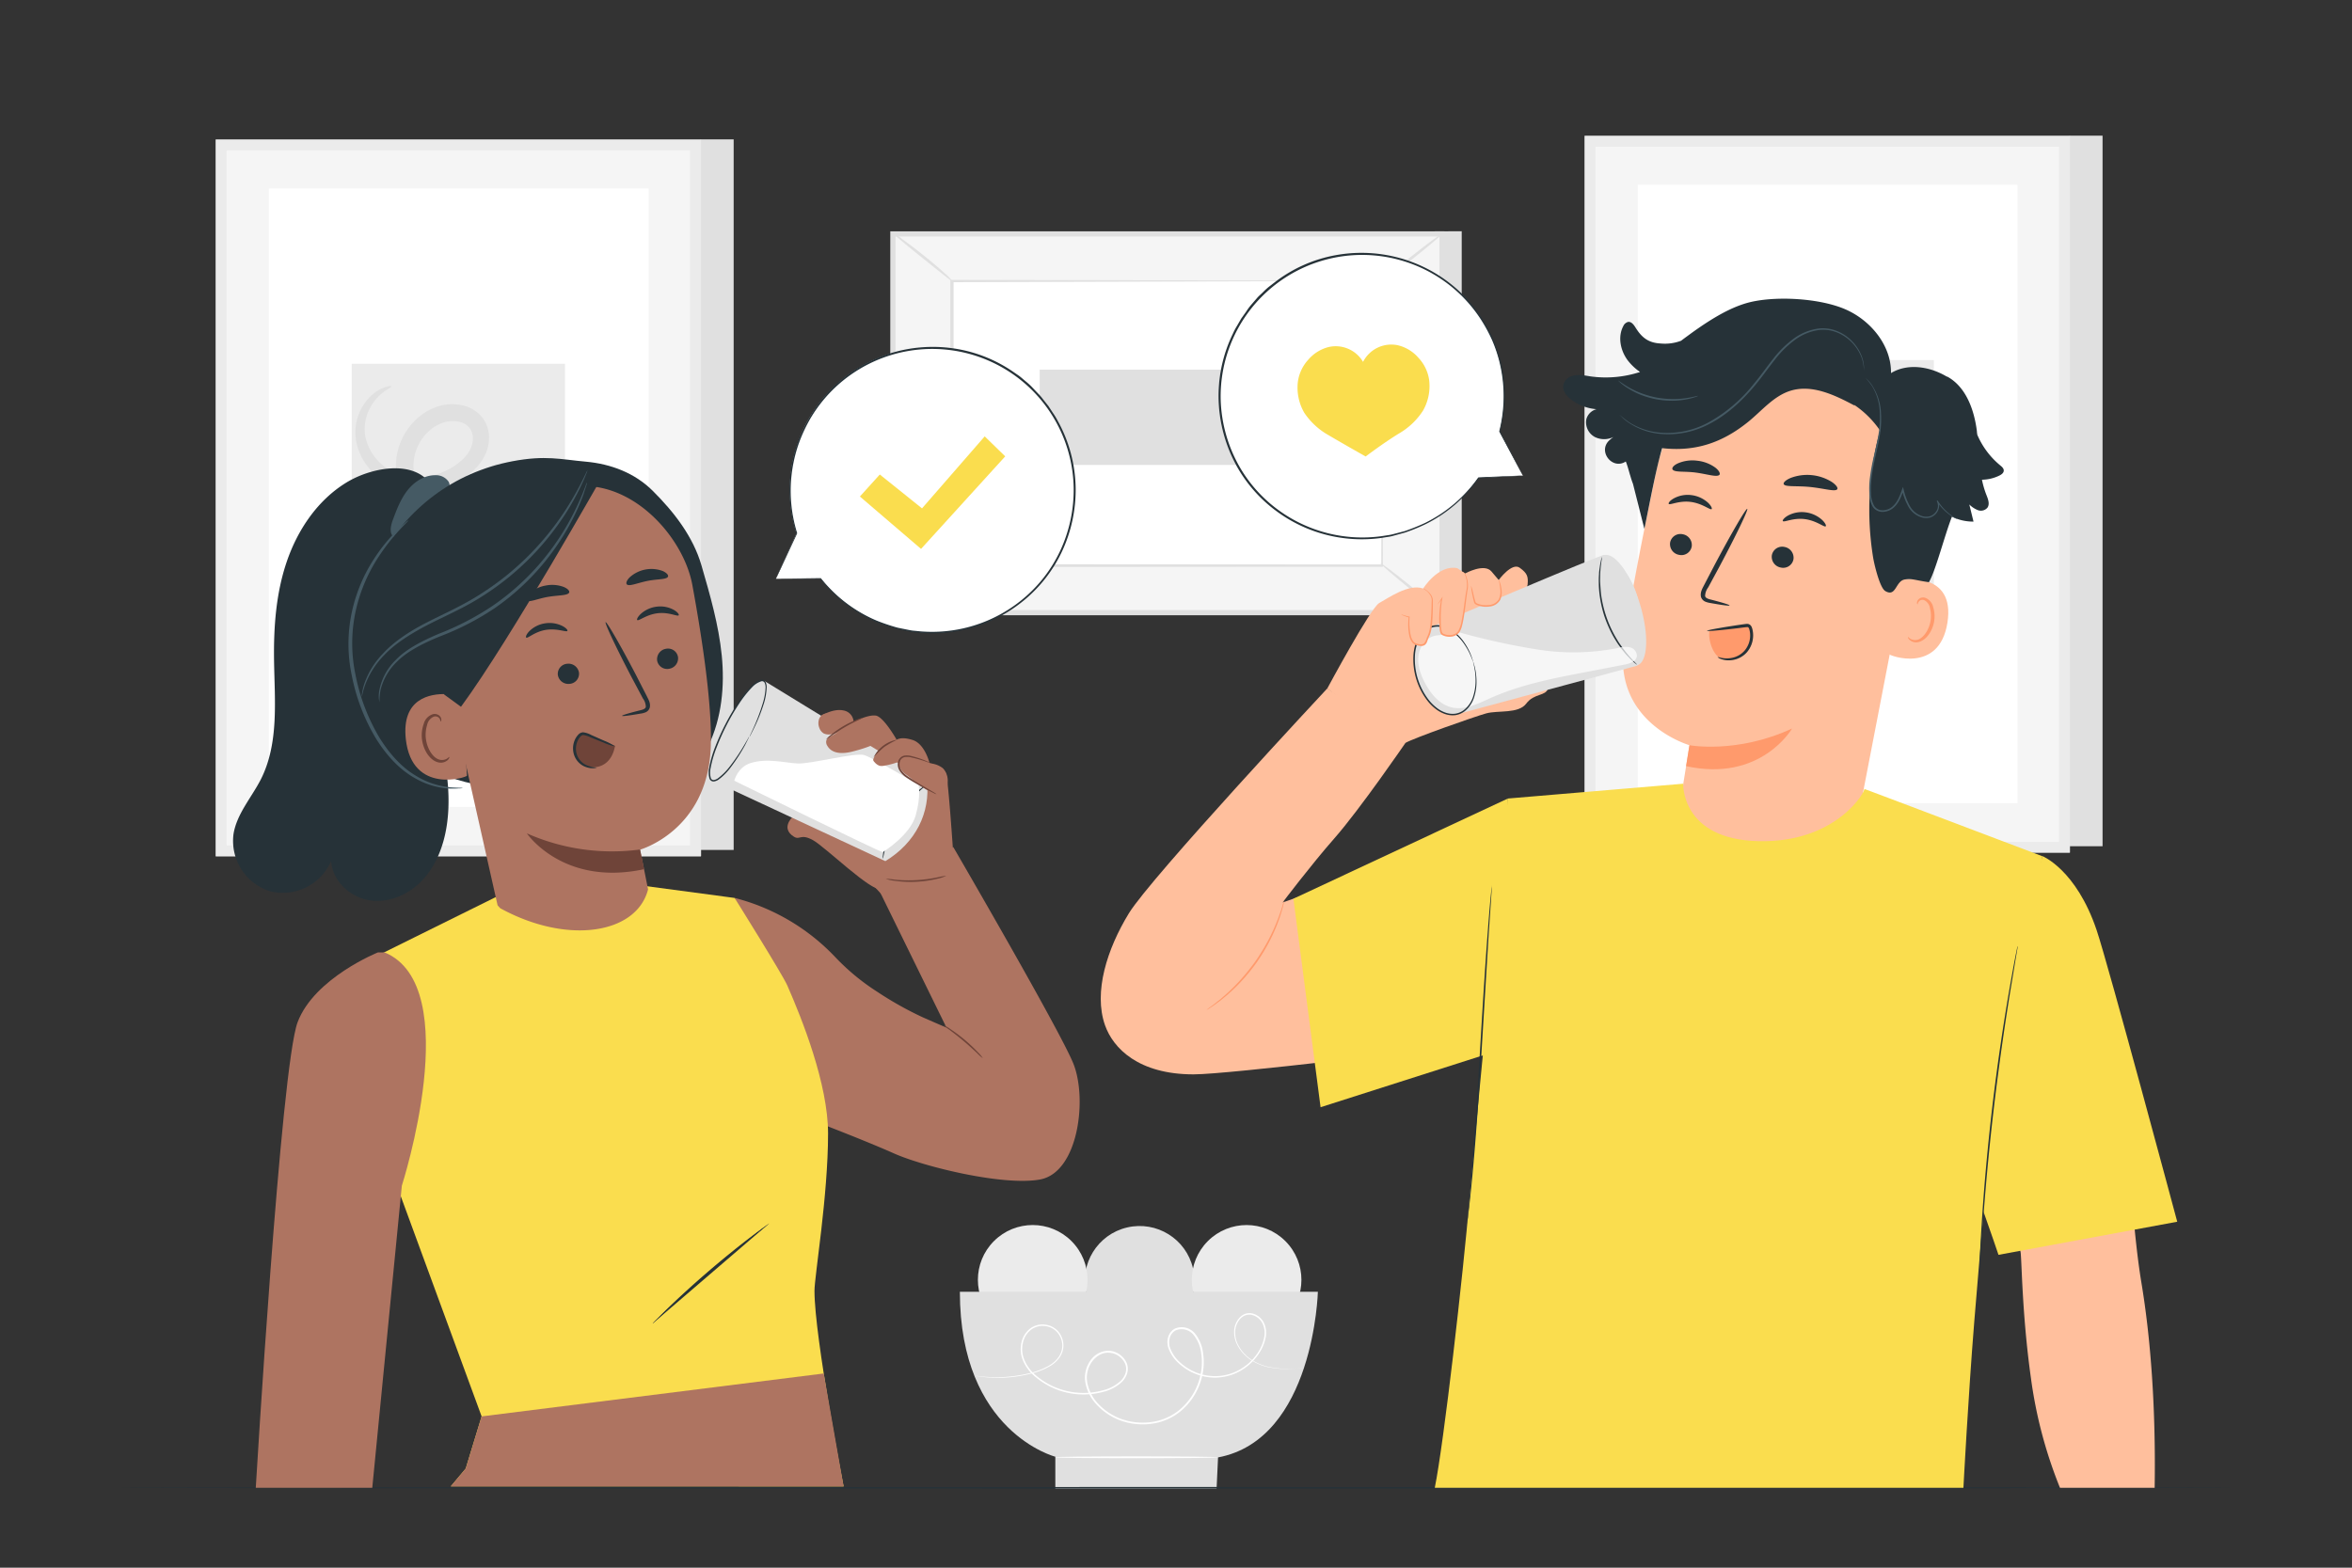 <svg xmlns="http://www.w3.org/2000/svg" viewBox="0 0 750 500"><rect x="0" y="0" width="750" height="500" fill="#333333" stroke="none"/><g id="freepik--background-complete--inject-24"><circle cx="363.41" cy="408.49" r="17.48" transform="translate(-83.58 93.64) rotate(-13.18)" style="fill:#e0e0e0"></circle><circle cx="397.51" cy="408.2" r="17.48" transform="translate(-172.21 400.64) rotate(-45)" style="fill:#ebebeb"></circle><circle cx="329.31" cy="408.2" r="17.48" transform="translate(-192.19 352.41) rotate(-45)" style="fill:#ebebeb"></circle><path d="M306.08,412H420.24s-1.18,47.08-31.83,52.83l-.47,10H336.52V464.61S306.08,456.82,306.08,412Z" style="fill:#e0e0e0"></path><path d="M388.41,464.79c0,.17-11.65.3-26,.3s-26-.13-26-.3,11.65-.29,26-.29S388.41,464.63,388.41,464.79Z" style="fill:#fff"></path><path d="M415.82,436.22l-.73.09-2.16.18a28.88,28.88,0,0,1-8.28-.4,16.76,16.76,0,0,1-5.59-2.23,12.76,12.76,0,0,1-4.73-5.33,9.38,9.38,0,0,1-.8-3.94,6.91,6.91,0,0,1,1.45-4,4.7,4.7,0,0,1,1.78-1.42,4.19,4.19,0,0,1,2.33-.31,5.56,5.56,0,0,1,3.82,2.81,7.45,7.45,0,0,1,.66,5,14.29,14.29,0,0,1-2,4.84,17.19,17.19,0,0,1-8.5,6.86,16.47,16.47,0,0,1-11.67-.12,17.4,17.4,0,0,1-5.3-3.23,11.87,11.87,0,0,1-3.59-5.27,5.86,5.86,0,0,1,0-3.32,4.45,4.45,0,0,1,2.1-2.66,5.46,5.46,0,0,1,6.35,1.44,12,12,0,0,1,2.66,6.29,19.19,19.19,0,0,1-.21,7,20.39,20.39,0,0,1-7.38,11.95,18.51,18.51,0,0,1-6.56,3.21,20.8,20.8,0,0,1-7.38.5,19.56,19.56,0,0,1-12.82-6.64,13.77,13.77,0,0,1-3.15-6.48,9.35,9.35,0,0,1,1.46-6.91,7.09,7.09,0,0,1,6-3.32,6.63,6.63,0,0,1,5.62,3.73,5,5,0,0,1,.23,3.44,6.6,6.6,0,0,1-1.8,2.88,13.15,13.15,0,0,1-5.79,3.05,23.85,23.85,0,0,1-22.71-5.68,13.12,13.12,0,0,1-3.08-4.73,9.32,9.32,0,0,1-.31-5.42,7.66,7.66,0,0,1,2.81-4.4,6.58,6.58,0,0,1,4.84-1.18,6.45,6.45,0,0,1,4.17,2.29,6.93,6.93,0,0,1,1.54,4.25,6.71,6.71,0,0,1-1.33,4.05,10,10,0,0,1-3,2.66,23.32,23.32,0,0,1-6.7,2.52,41.79,41.79,0,0,1-14.23.94,26.51,26.51,0,0,1-2.86-.44l.73.08c.48.07,1.2.16,2.14.24a43.1,43.1,0,0,0,8.27-.06,44.38,44.38,0,0,0,5.89-1,23.61,23.61,0,0,0,6.59-2.53,10,10,0,0,0,2.89-2.58,6.39,6.39,0,0,0,1.25-3.84,6.57,6.57,0,0,0-1.48-4,6.12,6.12,0,0,0-3.91-2.13,6.21,6.21,0,0,0-4.53,1.12,7.22,7.22,0,0,0-2.62,4.15,8.77,8.77,0,0,0,.31,5.16,12.74,12.74,0,0,0,3,4.55,23.37,23.37,0,0,0,22.21,5.49,12.57,12.57,0,0,0,5.55-2.92,6.07,6.07,0,0,0,1.65-2.63,4.42,4.42,0,0,0-.21-3.06,6,6,0,0,0-5.12-3.38,5.68,5.68,0,0,0-3.12.79,7.68,7.68,0,0,0-2.4,2.28,8.74,8.74,0,0,0-1.36,6.48,13.3,13.3,0,0,0,3,6.2,19,19,0,0,0,12.43,6.43,20.31,20.31,0,0,0,7.17-.48,17.92,17.92,0,0,0,6.35-3.11,19.82,19.82,0,0,0,7.17-11.6,18.72,18.72,0,0,0,.21-6.75,11.43,11.43,0,0,0-2.51-6,4.91,4.91,0,0,0-5.67-1.34,3.89,3.89,0,0,0-1.83,2.33,5.44,5.44,0,0,0,0,3,11.48,11.48,0,0,0,3.43,5,16.73,16.73,0,0,0,5.13,3.14,16,16,0,0,0,11.31.15,16.79,16.79,0,0,0,8.28-6.65,13.32,13.32,0,0,0,1.92-4.67,7,7,0,0,0-.59-4.67,5.18,5.18,0,0,0-3.52-2.62,3.9,3.9,0,0,0-2.11.27,4.53,4.53,0,0,0-1.64,1.3,6.6,6.6,0,0,0-1.38,3.81,9.09,9.09,0,0,0,.74,3.79,12.45,12.45,0,0,0,4.59,5.22,16.25,16.25,0,0,0,5.48,2.24,29.35,29.35,0,0,0,8.23.51l2.15-.12C415.57,436.22,415.82,436.22,415.82,436.22Z" style="fill:#fff"></path><rect x="223.41" y="44.45" width="10.54" height="226.63" style="fill:#e0e0e0"></rect><rect x="70.5" y="46.21" width="151.3" height="225.2" rx="0.15" style="fill:#f5f5f5"></rect><path d="M223.41,273.16H68.9a.16.16,0,0,1-.15-.16V44.61a.16.16,0,0,1,.15-.16H223.41a.16.16,0,0,1,.15.16V273A.16.16,0,0,1,223.41,273.16Zm-151-3.51H219.9a.15.15,0,0,0,.15-.15V48.11a.15.15,0,0,0-.15-.15H72.41a.15.15,0,0,0-.15.15V269.5A.15.15,0,0,0,72.41,269.65Z" style="fill:#ebebeb"></path><rect x="85.74" y="60.1" width="121.1" height="197.26" rx="0.15" style="fill:#fff"></rect><rect x="112.16" y="116.02" width="68" height="79.7" rx="0.06" style="fill:#ebebeb"></rect><path d="M174.77,186c.09.25-3.27,1.72-9.65,1a23.51,23.51,0,0,1-10.86-4.33,22.06,22.06,0,0,1-8.43-13.26,19.06,19.06,0,0,1,6.45-18.13,17,17,0,0,1,4.89-2.87,13,13,0,0,1,6.12-.7,10.71,10.71,0,0,1,6.11,2.67,8,8,0,0,1,2.42,7.12,11.69,11.69,0,0,1-3.36,6.12,22.22,22.22,0,0,1-5.12,3.77,28,28,0,0,1-12.22,3.49,24.37,24.37,0,0,1-13-3,23.69,23.69,0,0,1-9.58-9.94A20.24,20.24,0,0,1,126.79,144a20.62,20.62,0,0,1,7.33-11.46,18.13,18.13,0,0,1,6.15-3.11,15.26,15.26,0,0,1,6.92-.21,11.25,11.25,0,0,1,6.28,3.54,10.46,10.46,0,0,1,2.47,6.71,12.83,12.83,0,0,1-1.64,6.4,17.13,17.13,0,0,1-3.88,4.66,26.1,26.1,0,0,1-9.63,5.12,24.75,24.75,0,0,1-10.14.78,20.74,20.74,0,0,1-8.82-3.38,19.11,19.11,0,0,1-8.42-13.34,16.1,16.1,0,0,1,3.12-11.44,13.72,13.72,0,0,1,5.77-4.61c1.59-.6,2.5-.58,2.54-.43s-.72.57-2,1.42a15.22,15.22,0,0,0-4.49,4.83,14.25,14.25,0,0,0-1.84,9.77A16,16,0,0,0,124,149.75a18.44,18.44,0,0,0,15.45,1.47,21.82,21.82,0,0,0,7.73-4.37c2.23-2,3.74-4.56,3.61-7.25s-1.76-4.59-4.65-5.14a10,10,0,0,0-4.44.21,12.65,12.65,0,0,0-4.2,2.2,15.27,15.27,0,0,0-5.29,8.43,14.75,14.75,0,0,0,1.3,10.1,18.27,18.27,0,0,0,7.32,7.61,19,19,0,0,0,10.06,2.34,23,23,0,0,0,9.9-2.71,16.93,16.93,0,0,0,3.95-2.78,6.64,6.64,0,0,0,2-3.27,2.82,2.82,0,0,0-.81-2.63,5.93,5.93,0,0,0-3.27-1.44,8.29,8.29,0,0,0-3.85.33,12.15,12.15,0,0,0-3.6,2,15,15,0,0,0-5.47,13.86,19.12,19.12,0,0,0,6.48,11.48,22.9,22.9,0,0,0,9.31,4.65C171.27,186.14,174.73,185.48,174.77,186Z" style="fill:#e0e0e0"></path><rect x="659.92" y="43.27" width="10.54" height="226.63" style="fill:#e0e0e0"></rect><rect x="507.02" y="45.02" width="151.3" height="225.2" rx="0.15" style="fill:#f5f5f5"></rect><path d="M659.92,272H505.42a.16.16,0,0,1-.16-.15V43.42a.16.16,0,0,1,.16-.15h154.5a.15.15,0,0,1,.15.15v228.4A.15.15,0,0,1,659.92,272Zm-151-3.5H656.41a.16.16,0,0,0,.16-.16V46.93a.15.15,0,0,0-.16-.15H508.92a.15.15,0,0,0-.15.15V268.31A.16.16,0,0,0,508.92,268.47Z" style="fill:#ebebeb"></path><rect x="522.25" y="58.92" width="121.1" height="197.26" rx="0.15" style="fill:#fff"></rect><rect x="548.67" y="114.84" width="68" height="79.7" rx="0.06" style="fill:#ebebeb"></rect><path d="M611.28,184.78c.09.26-3.26,1.73-9.65,1a23.62,23.62,0,0,1-10.85-4.34,22,22,0,0,1-8.43-13.26A19,19,0,0,1,588.8,150a16.81,16.81,0,0,1,4.88-2.86,13.11,13.11,0,0,1,6.12-.71,10.76,10.76,0,0,1,6.12,2.67,8,8,0,0,1,2.41,7.13,11.59,11.59,0,0,1-3.36,6.11,22.27,22.27,0,0,1-5.12,3.78,28.14,28.14,0,0,1-12.22,3.49,24.25,24.25,0,0,1-13-3,23.69,23.69,0,0,1-9.59-9.93,20.3,20.3,0,0,1-1.72-13.91,20.75,20.75,0,0,1,7.34-11.47,18.06,18.06,0,0,1,6.14-3.1,15.41,15.41,0,0,1,6.92-.22,11.32,11.32,0,0,1,6.29,3.55,10.43,10.43,0,0,1,2.46,6.71,12.86,12.86,0,0,1-1.64,6.4,17.28,17.28,0,0,1-3.88,4.66,25.92,25.92,0,0,1-9.63,5.11,24.73,24.73,0,0,1-10.13.79,20.64,20.64,0,0,1-8.82-3.38,19.09,19.09,0,0,1-8.43-13.34A16.13,16.13,0,0,1,553,127.1a13.69,13.69,0,0,1,5.78-4.62c1.59-.6,2.49-.58,2.53-.43s-.72.57-2,1.43a15.11,15.11,0,0,0-4.49,4.83,14.25,14.25,0,0,0-1.83,9.77,16,16,0,0,0,7.49,10.49A18.47,18.47,0,0,0,576,150a21.69,21.69,0,0,0,7.73-4.38c2.22-2,3.73-4.56,3.61-7.24s-1.77-4.59-4.66-5.14a9.86,9.86,0,0,0-4.44.21,12.81,12.81,0,0,0-4.2,2.19,15.41,15.41,0,0,0-5.29,8.43,14.78,14.78,0,0,0,1.3,10.11,18.31,18.31,0,0,0,7.32,7.6,18.87,18.87,0,0,0,10.06,2.34,22.9,22.9,0,0,0,9.9-2.7,17.26,17.26,0,0,0,4-2.79,6.64,6.64,0,0,0,2-3.26,2.87,2.87,0,0,0-.81-2.63,5.92,5.92,0,0,0-3.28-1.44,8.29,8.29,0,0,0-3.85.32,12.44,12.44,0,0,0-3.59,2,15,15,0,0,0-5.48,13.87A19.15,19.15,0,0,0,592.72,179a22.84,22.84,0,0,0,9.32,4.64C607.79,185,611.24,184.3,611.28,184.78Z" style="fill:#e0e0e0"></path><polygon points="466.11 73.75 466.11 195.65 291.03 195.65 284.72 74.61 466.11 73.75" style="fill:#e0e0e0"></polygon><rect x="311.87" y="47.46" width="120.79" height="175.08" transform="translate(237.26 507.26) rotate(-90)" style="fill:#f5f5f5"></rect><path d="M460.63,196.23H283.89V73.78H460.63Zm-175.08-1.66H459V75.44H285.55Z" style="fill:#e0e0e0"></path><rect x="303.68" y="89.61" width="137.16" height="90.78" style="fill:#fff"></rect><path d="M440.84,89.61l-.68,0-2,0-7.53,0-28.26.11L303.68,90l.4-.4c0,27.74,0,58.47,0,90.77h0l-.44-.43,137.16.09-.35.34c.08-27.63.14-50.28.19-66,0-7.88.06-14,.08-18.26,0-2.09,0-3.69,0-4.8s0-1.67,0-1.67,0,.53,0,1.6,0,2.67,0,4.73c0,4.21,0,10.34.08,18.19.05,15.82.11,38.55.18,66.26v.34h-.35l-137.16.09h-.43v-.43h0c0-32.3,0-63,0-90.77v-.39h.39l99,.19,28.17.11,7.45,0,1.91,0Z" style="fill:#e0e0e0"></path><path d="M284.72,74.27a14.15,14.15,0,0,1,3,2c1.79,1.29,4.23,3.12,6.86,5.23s5,4.1,6.59,5.6a14.16,14.16,0,0,1,2.5,2.56c-.16.19-4.37-3.28-9.63-7.48S284.57,74.46,284.72,74.27Z" style="fill:#e0e0e0"></path><path d="M459.8,74.61c.15.18-4,3.7-9.21,7.84s-9.6,7.35-9.75,7.16,4-3.69,9.21-7.84S459.65,74.42,459.8,74.61Z" style="fill:#e0e0e0"></path><path d="M459.66,195.41l-19.52-15.82" style="fill:#fff"></path><path d="M440.14,179.59c.15-.18,4.64,3.21,10,7.58s9.64,8.06,9.49,8.24-4.64-3.2-10-7.57S440,179.78,440.14,179.59Z" style="fill:#e0e0e0"></path><path d="M284.72,195.4c-.15-.19,3.93-3.67,9.12-7.76s9.5-7.27,9.65-7.09-3.93,3.66-9.12,7.76S284.87,195.58,284.72,195.4Z" style="fill:#e0e0e0"></path><rect x="359.48" y="89.94" width="30.4" height="86.3" transform="translate(241.59 507.77) rotate(-90)" style="fill:#e0e0e0"></rect></g><g id="freepik--Table--inject-24"><path d="M712.46,474.52c0,.14-151.1.26-337.44.26s-337.48-.12-337.48-.26,151.06-.26,337.48-.26S712.46,474.37,712.46,474.52Z" style="fill:#263238"></path></g><g id="freepik--speech-bubble-2--inject-24"><path d="M485.62,151.71l-14.23.72a45.53,45.53,0,1,1,6.81-14.81l0,0Z" style="fill:#fff"></path><path d="M485.62,151.71l-.51-.93-1.45-2.7-5.57-10.42h.25v0a.15.15,0,0,1-.2.05.14.14,0,0,1-.06-.16,45.55,45.55,0,0,0,0-22.38,44.78,44.78,0,0,0-2.26-6.63,50.47,50.47,0,0,0-3.56-6.59,45.12,45.12,0,0,0-83,26,46,46,0,0,0,5.49,20,44.44,44.44,0,0,0,12.89,14.71,45.33,45.33,0,0,0,32.89,8.35l1.92-.3a13.16,13.16,0,0,0,1.87-.37l3.6-.94a66,66,0,0,0,6.54-2.63,45.24,45.24,0,0,0,16.92-14.46.24.24,0,0,1,.11-.06l10.54-.44,2.74-.11c.62,0,.95,0,.95,0l-.89.07-2.7.16-10.63.62.1-.05a45.23,45.23,0,0,1-17,14.67,60,60,0,0,1-6.59,2.69l-3.63,1a11.73,11.73,0,0,1-1.89.39l-1.93.31a45.77,45.77,0,0,1-33.3-8.37,45,45,0,0,1-13.09-14.87,46.57,46.57,0,0,1-5.58-20.3,45.49,45.49,0,0,1,4.54-21.57,20.35,20.35,0,0,1,1.28-2.45l1.38-2.38,1.59-2.24A18.55,18.55,0,0,1,399,97.19l1.78-2.06c.58-.7,1.29-1.26,1.92-1.9s1.29-1.26,2-1.82l2.12-1.64a44.94,44.94,0,0,1,18.86-8.34,45.85,45.85,0,0,1,35.79,8.25,45.27,45.27,0,0,1,11.18,12,50.22,50.22,0,0,1,3.57,6.67,44.52,44.52,0,0,1,2.26,6.71,45.39,45.39,0,0,1-.11,22.55l-.26-.1v0a.14.14,0,0,1,.19-.06.12.12,0,0,1,.06.06l5.46,10.59,1.38,2.7C485.49,151.42,485.62,151.71,485.62,151.71Z" style="fill:#263238"></path><path d="M455.72,121.18a13,13,0,0,0-3.41-7.06,12.46,12.46,0,0,0-6.56-4,10.09,10.09,0,0,0-11.1,5.3,10.11,10.11,0,0,0-11-4.73,12.62,12.62,0,0,0-6.51,4.08,13,13,0,0,0-3.29,7.11,16,16,0,0,0,2.05,9.76,22.56,22.56,0,0,0,7.81,7.19c5.08,3,11.77,6.76,11.77,6.76s5.59-4.25,10.63-7.34a22.53,22.53,0,0,0,7.68-7.32A15.82,15.82,0,0,0,455.72,121.18Z" style="fill:#FADD4E"></path></g><g id="freepik--speech-bubble-1--inject-24"><path d="M247.42,184.6l14.25-.08A45.51,45.51,0,1,0,254,170.11v0Z" style="fill:#fff"></path><path d="M247.42,184.6s.17-.33.46-.95l1.3-2.78c1.14-2.45,2.8-6,5-10.72l-.25,0v0a.15.15,0,0,0,.2.05.18.18,0,0,0,.06-.17A45.36,45.36,0,0,1,253,147.72a44.59,44.59,0,0,1,1.88-6.74A50.58,50.58,0,0,1,258,134.2a45.11,45.11,0,0,1,84.37,21.29,46,46,0,0,1-4.35,20.3A44.48,44.48,0,0,1,326,191.19a45.29,45.29,0,0,1-32.37,10.19l-1.93-.19a13.23,13.23,0,0,1-1.89-.27l-3.65-.74a63.57,63.57,0,0,1-6.67-2.26,45.19,45.19,0,0,1-17.71-13.48.13.13,0,0,0-.11-.05l-10.55.14-2.75.05-1,0,.9,0H251l10.65,0-.11,0a45.38,45.38,0,0,0,17.76,13.7,61.72,61.72,0,0,0,6.73,2.31l3.68.76a13.32,13.32,0,0,0,1.91.28l1.95.2a45.79,45.79,0,0,0,32.78-10.22,45,45,0,0,0,12.23-15.59A46.43,46.43,0,0,0,343,155.48a45.44,45.44,0,0,0-5.73-21.28,20.55,20.55,0,0,0-1.43-2.38l-1.51-2.3-1.71-2.15a18.48,18.48,0,0,0-1.79-2.06l-1.89-2a26.5,26.5,0,0,0-2-1.79c-.69-.57-1.35-1.19-2.07-1.71l-2.21-1.52a45.05,45.05,0,0,0-19.3-7.27,45.86,45.86,0,0,0-35.27,10.24A45.32,45.32,0,0,0,257.6,134a50.8,50.8,0,0,0-3.19,6.86,45.49,45.49,0,0,0-.5,29.34l.25-.12v0a.15.15,0,0,0-.2-.05l0,.06L249,180.92l-1.22,2.76C247.54,184.3,247.42,184.6,247.42,184.6Z" style="fill:#263238"></path><polygon points="274.2 158.36 280.55 151.34 294.01 162.14 314 139.18 320.54 145.55 293.7 175.07 274.2 158.36" style="fill:#FADD4E"></polygon></g><g id="freepik--character-2--inject-24"><path d="M656.88,474.52a144.45,144.45,0,0,1-9.27-35.06c-2.9-20.73-2.9-38.15-3.31-40.22s-5.39-26.12-5.39-26.12l39.79-8.36s1.26,27,4.16,44.43,4.62,39.62,4.21,65.33Z" style="fill:#ffbf9d"></path><path d="M589.85,274.65l20.75-107.4c5.35-24.88-4.66-48.73-29.68-53.4l-2.33-.3a45.49,45.49,0,0,0-50.26,35.8c-4.53,21.59-9.25,45.5-10.59,57.22-2.77,24.27,21,31.11,21,31.11s-4.67,29.1-5.88,36.17l13,9.8,1.54-10.17Z" style="fill:#ffbf9d"></path><path d="M538.72,237.68s15.16,2.83,32.73-5.33c0,0-9.9,17.25-33.8,12Z" style="fill:#ff9a6c"></path><path d="M532.56,173.06a3.48,3.48,0,0,0,2.89,3.91,3.33,3.33,0,0,0,4-2.67,3.48,3.48,0,0,0-2.89-3.91A3.34,3.34,0,0,0,532.56,173.06Z" style="fill:#263238"></path><path d="M532.12,160.7c.37.51,3.24-1.1,7-.62s6.22,2.69,6.68,2.29c.22-.18-.11-1.05-1.19-2.07a9.6,9.6,0,0,0-5.28-2.39,9.22,9.22,0,0,0-5.61,1.06C532.43,159.7,531.94,160.47,532.12,160.7Z" style="fill:#263238"></path><path d="M565,177.11a3.49,3.49,0,0,0,2.9,3.91,3.33,3.33,0,0,0,4-2.66,3.5,3.5,0,0,0-2.89-3.92A3.34,3.34,0,0,0,565,177.11Z" style="fill:#263238"></path><path d="M568.51,166.19c.37.51,3.24-1.1,7-.62s6.21,2.69,6.67,2.29c.23-.18-.1-1.05-1.19-2.07a9.6,9.6,0,0,0-5.27-2.39,9.2,9.2,0,0,0-5.61,1.06C568.82,165.2,568.32,166,568.51,166.19Z" style="fill:#263238"></path><path d="M551.52,193.1c.05-.21-2.21-.9-5.9-1.85-.94-.22-1.82-.52-1.9-1.19a4.88,4.88,0,0,1,1-2.74l3.72-6.88c5.22-9.82,9.12-17.93,8.72-18.14s-4.94,7.58-10.15,17.39c-1.27,2.42-2.47,4.73-3.62,6.94-.5,1-1.27,2.19-1,3.67a2.42,2.42,0,0,0,1.39,1.59,6.8,6.8,0,0,0,1.59.43C549.14,193,551.48,193.31,551.52,193.1Z" style="fill:#263238"></path><path d="M568.78,154.39c.38,1,4.12.48,8.53.94s8,1.61,8.56.68c.26-.44-.38-1.39-1.83-2.35a14.86,14.86,0,0,0-13-1.24C569.41,153.1,568.61,153.91,568.78,154.39Z" style="fill:#263238"></path><path d="M533.34,149.73c.65,1,3.8.51,7.44,1s6.64,1.53,7.48.74c.37-.38,0-1.3-1.23-2.29a11.94,11.94,0,0,0-5.85-2.24,11.65,11.65,0,0,0-6.17.86C533.6,148.46,533.06,149.27,533.34,149.73Z" style="fill:#263238"></path><path d="M606.34,184.94c.44-.12,17.27-2.81,14.65,13.68s-18.65,10.46-18.61,10S606.34,184.94,606.34,184.94Z" style="fill:#ffbf9d"></path><path d="M608.42,203.15c.08,0,.25.25.7.55a3,3,0,0,0,2.15.39c1.84-.36,3.75-2.9,4.3-5.86a9.52,9.52,0,0,0-.15-4.24,3.34,3.34,0,0,0-1.81-2.55,1.47,1.47,0,0,0-1.82.52c-.29.42-.24.77-.33.78s-.31-.33-.07-1a1.89,1.89,0,0,1,.81-.93,2.22,2.22,0,0,1,1.66-.17,4.08,4.08,0,0,1,2.59,3,9.92,9.92,0,0,1,.27,4.76c-.64,3.3-2.84,6.14-5.33,6.45a3.11,3.11,0,0,1-2.56-.85C608.39,203.56,608.36,203.18,608.42,203.15Z" style="fill:#ff9a6c"></path><path d="M498.75,122.06a3.9,3.9,0,0,1,2.19-2c2.07-.82,4.22-.33,6.33,0a35.26,35.26,0,0,0,15.7-1.42,17.43,17.43,0,0,1-4-3.81c-2.25-3.08-3.14-7.4-1.36-10.77a2.34,2.34,0,0,1,1.54-1.38c1.12-.16,1.9,1,2.51,2,2,3.13,4.11,4.66,7.84,4.87a14.67,14.67,0,0,0,6.56-.87l.25-.19c1-.76,2-1.47,2.92-2.16h0c7.18-5.18,13.19-8.61,19-10,8.57-2,22.25-1.17,30.3,2.36S603.14,110.24,603,119c5.34-3.25,12.41-2.1,17.78,1.11l.15,0c6,3.28,8.6,10.6,9.46,17.42,0,.37.08.74.12,1.12a25.78,25.78,0,0,0,7.28,9.75c.56.45,1.2,1,1.16,1.73s-.72,1.21-1.36,1.53A13,13,0,0,1,632,153a29.32,29.32,0,0,0,1.41,4.83c.53,1.33,1.16,2.93.33,4.1a2.73,2.73,0,0,1-3,.79,8.13,8.13,0,0,1-2.77-1.82c.45,1.82.89,3.64,1.34,5.46a15.33,15.33,0,0,1-6.88-1.56c-2.32,5.88-5.11,17-7.33,20.89-4.39-.61-5.38-1.26-7.71-.87-3,.5-2.71,5.73-6.2,3.7-1.78-1-3.56-8.66-3.89-10.69a95.27,95.27,0,0,1,2.2-40.52,30.73,30.73,0,0,0-8.29-8.22l.24.3c-6.38-3.4-13.65-6.91-20.55-4.75-5.35,1.68-9.08,6.37-13.44,9.9-8.26,6.68-16.88,9.59-27.44,8.39-2.09,7.14-4.25,19-5.67,25.75l-3.67-14.52v.05c-.34-.87-.6-1.73-.85-2.6l-.09-.26v0c-.4-1.39-.76-2.77-1.31-4.17l-.07.05c-4.2,2.67-8.84-3.15-5.32-6.66a10,10,0,0,1,2.38-1.74,6.78,6.78,0,0,1-6.66.65,5.33,5.33,0,0,1-2.91-5.8,4.53,4.53,0,0,1,3.24-3.17,15.38,15.38,0,0,1-8.31-3.25C499.25,126,497.83,124.11,498.75,122.06Z" style="fill:#263238"></path><path d="M594.92,120.6a22,22,0,0,1,2.07,2.6,17.48,17.48,0,0,1,2.44,8.6,30.88,30.88,0,0,1-.34,6.24c-.34,2.22-.9,4.57-1.46,7.06A63,63,0,0,0,596.2,153a27.37,27.37,0,0,0-.11,4.26,8.82,8.82,0,0,0,1.06,4.32,3.68,3.68,0,0,0,3.23,1.68,5.42,5.42,0,0,0,3.34-1.25c1.84-1.56,2.59-3.8,3.29-5.77l-.51,0a20.51,20.51,0,0,0,2.14,5.52,7.29,7.29,0,0,0,4.3,3.3,4.79,4.79,0,0,0,2.55,0,4.16,4.16,0,0,0,2-1.4,4.26,4.26,0,0,0,.85-2.06,3.07,3.07,0,0,0-.48-2l-.29.19a15.54,15.54,0,0,0,4.57,4.71,14.18,14.18,0,0,0,1.51.88,2.42,2.42,0,0,0,.55.23,3.08,3.08,0,0,0-.5-.32c-.34-.2-.84-.5-1.45-.94a16.31,16.31,0,0,1-4.39-4.74l-.29.19a3.12,3.12,0,0,1-.4,3.61,3.67,3.67,0,0,1-1.77,1.24,4.31,4.31,0,0,1-2.31,0,6.8,6.8,0,0,1-4-3.12,20.25,20.25,0,0,1-2.05-5.39l-.22-.83-.3.81c-.7,2-1.46,4.11-3.14,5.52a4.89,4.89,0,0,1-3,1.11,3.11,3.11,0,0,1-2.75-1.42,8.4,8.4,0,0,1-1-4,27.67,27.67,0,0,1,.1-4.18,66.06,66.06,0,0,1,1.38-7.83c.55-2.48,1.09-4.85,1.42-7.11a31.39,31.39,0,0,0,.28-6.32,17.39,17.39,0,0,0-2.66-8.7A10,10,0,0,0,594.92,120.6Z" style="fill:#455a64"></path><path d="M516.51,132.35s0,.07.17.19l.53.54a8.14,8.14,0,0,0,.92.82,13.18,13.18,0,0,0,1.35,1,21.7,21.7,0,0,0,10,3.49,27.71,27.71,0,0,0,15.42-3.09c5.37-2.71,10.41-7.16,14.8-12.47,2.21-2.64,4.12-5.42,6.13-7.94a32.48,32.48,0,0,1,6.55-6.5,16.67,16.67,0,0,1,7.63-3.13,11.85,11.85,0,0,1,3.73.16,13,13,0,0,1,3.26,1.17,14.12,14.12,0,0,1,6.73,7.79,16.44,16.44,0,0,1,.67,3.81.67.67,0,0,0,0-.25c0-.21,0-.46,0-.76a12.42,12.42,0,0,0-.49-2.87,13.77,13.77,0,0,0-2.13-4.09,14.23,14.23,0,0,0-4.62-4,13.82,13.82,0,0,0-3.36-1.25,12.48,12.48,0,0,0-3.88-.19,17.13,17.13,0,0,0-7.87,3.17,33,33,0,0,0-6.69,6.58c-2,2.54-3.94,5.31-6.13,7.93a48,48,0,0,1-14.6,12.36A27.53,27.53,0,0,1,529.56,138a21.91,21.91,0,0,1-10-3.27A33.51,33.51,0,0,1,516.51,132.35Z" style="fill:#455a64"></path><path d="M516,121.39s.25.29.77.74a18.65,18.65,0,0,0,2.36,1.71,26.31,26.31,0,0,0,3.85,2,29,29,0,0,0,5.09,1.5,28.49,28.49,0,0,0,5.28.47,25,25,0,0,0,4.31-.42,19,19,0,0,0,2.82-.72,4.14,4.14,0,0,0,1-.4c0-.11-1.48.37-3.88.72a27.68,27.68,0,0,1-4.24.29,30.37,30.37,0,0,1-5.18-.5,31,31,0,0,1-5-1.43,29,29,0,0,1-3.84-1.83C517.21,122.28,516.05,121.31,516,121.39Z" style="fill:#455a64"></path><path d="M480.82,254.68s-9.31,93.67-12.21,127.62c-2.08,24.41-8.21,78.12-11.09,92.22H626.09s1.51-28.82,3.46-53c1.61-20.07,5.57-64.64,5.57-64.64,1.62.38,16.16-83.79,16.16-83.79s-58-22-56.81-21.47c.67.26-8.51,17.26-33.75,16.66-24.71-.59-24-18.32-24-18.32Z" style="fill:#FADD4E"></path><path d="M694.27,389.66s-21.93-81.82-25.7-93c-6.53-19.34-17.29-23.61-17.29-23.61s-26.67,97-25.42,97,11.41,30.17,11.41,30.17Z" style="fill:#FADD4E"></path><path d="M643.38,301.75a1.1,1.1,0,0,1,0,.27c0,.21-.07.47-.12.79-.12.73-.29,1.74-.51,3-.44,2.67-1.07,6.46-1.85,11.12-1.52,9.39-3.45,22.4-5.15,36.82s-2.8,27.52-3.49,37c-.32,4.72-.58,8.55-.76,11.25-.09,1.29-.16,2.32-.21,3.06,0,.32,0,.58-.06.79a.84.84,0,0,1-.05.27s0-.09,0-.27,0-.47,0-.8c0-.74.06-1.76.11-3.06.1-2.66.3-6.51.6-11.26.59-9.5,1.65-22.62,3.34-37.05s3.68-27.44,5.3-36.82c.81-4.69,1.5-8.48,2-11.09.25-1.28.45-2.28.6-3,.06-.32.12-.57.16-.78A1.62,1.62,0,0,1,643.38,301.75Z" style="fill:#263238"></path><path d="M558.62,200.1a1.58,1.58,0,0,0-.37-.7,1.65,1.65,0,0,0-1.38-.17c-2.77.5-9,1.28-11.75,1.78-.52,2.86,1,7.82,3.63,9a7.43,7.43,0,0,0,8-1.75A8.43,8.43,0,0,0,558.62,200.1Z" style="fill:#ff9a6c"></path><path d="M547.73,209.57c0-.08.46.08,1.23.25a8.34,8.34,0,0,0,3.3,0,7.21,7.21,0,0,0,4.09-2.36,7.51,7.51,0,0,0,1.71-5.44,7.06,7.06,0,0,0-.3-1.48,1,1,0,0,0-.26-.43.58.58,0,0,0-.42-.1c-.93.08-2,.24-2.94.35-1.91.23-3.64.42-5.08.57-2.9.29-4.7.4-4.72.26s1.75-.51,4.62-1c1.43-.25,3.14-.51,5-.8,1-.13,1.89-.29,3-.41a1.55,1.55,0,0,1,1.08.31,2,2,0,0,1,.6.89,7,7,0,0,1,.36,1.74,8.25,8.25,0,0,1-2,6.16,7.65,7.65,0,0,1-4.7,2.45,7.47,7.47,0,0,1-3.53-.34C548.07,209.91,547.7,209.62,547.73,209.57Z" style="fill:#263238"></path><path d="M423.26,219.55s13.83-25.76,16.55-27.23,9.43-6.29,14-4.61c0,0,4.82-7.75,10.89-6.49l2.51,1.67s6.08-3.35,8.38-.63l2.31,2.73s4.19-5.73,6.7-3.91,2.73,2.86,2.52,5.37-14.67,19.9-14.67,26.61,5.24,5.24,5.24,5.24,8.59-2.1,11.31-2.73,5.24,1.47,4.61,4-4.4,1.47-6.91,4.82-9,2.1-12.78,3.14-23.46,8-25.77,9.43S423.26,219.55,423.26,219.55Z" style="fill:#ffbf9d"></path><path d="M436.08,226.94a23.62,23.62,0,0,0,16.76-16.83,2.5,2.5,0,1,0-4.82-1.33,26.25,26.25,0,0,1-.84,2.6c-.07.17-.05.14,0-.09,0,.1-.08.2-.13.3s-.18.4-.28.59c-.19.4-.4.78-.61,1.16a20.53,20.53,0,0,1-1.52,2.28c.27-.35-.06.07-.15.18l-.43.5q-.44.49-.9,1a21.56,21.56,0,0,1-2,1.74c.42-.32-.15.11-.19.14l-.54.38-1.11.7c-.38.22-.77.43-1.16.62l-.59.29c-.14.07-.61.27-.2.1a21.32,21.32,0,0,1-2.7.89,2.52,2.52,0,0,0-1.75,3.07,2.56,2.56,0,0,0,3.08,1.75Z" style="fill:#ffbf9d"></path><path d="M511.48,177c-.64-.31-56,23.34-56,23.34L465,227.7l57-15.37S529,185.48,511.48,177Z" style="fill:#e0e0e0"></path><path d="M423.26,219.55S367,279.82,360,291.25s-11.34,25.16-7.65,35.7c2.6,7.42,10.73,15.71,28.24,15.71,11.31,0,79-8.36,79-8.36l-12.76-59.65L409,287.83s9.17-12.12,16.46-20.4c8.23-9.35,22.71-30.49,22.71-30.49Z" style="fill:#ffbf9d"></path><polygon points="480.82 254.68 412.44 286.64 421.1 353.14 474.95 335.94 481.73 309.55 480.82 254.68" style="fill:#FADD4E"></polygon><path d="M475.69,282.44a1.16,1.16,0,0,1,0,.28c0,.21,0,.49,0,.82-.05.76-.12,1.82-.21,3.16-.19,2.78-.46,6.73-.79,11.61-.6,9.84-1.42,23.37-2.33,38.31s-1.91,28.51-2.84,38.29c-.47,4.9-.88,8.85-1.21,11.58-.16,1.33-.29,2.38-.39,3.14,0,.33-.08.6-.11.81s0,.28,0,.28a1,1,0,0,1,0-.28l.06-.82c.07-.76.17-1.82.29-3.15.27-2.74.62-6.7,1-11.59.84-9.79,1.79-23.32,2.69-38.29s1.73-28.51,2.48-38.31c.37-4.9.69-8.86.95-11.6l.31-3.15.09-.81C475.67,282.53,475.69,282.44,475.69,282.44Z" style="fill:#263238"></path><path d="M469.75,211.09c2.32,7.68.19,15.12-4.75,16.61s-10.83-3.52-13.15-11.2-.19-15.12,4.75-16.61S467.43,203.41,469.75,211.09Z" style="fill:#e0e0e0"></path><path d="M477.94,185s1.93,5.31-.57,7.24-6.69.79-7,0-1.25-5.45-1.25-5.45" style="fill:#ffbf9d"></path><path d="M469.09,186.78a21.41,21.41,0,0,1,.8,2.95c.12.47.24,1,.38,1.48a7.36,7.36,0,0,0,.24.8c.06.16.06.18.18.26a1.4,1.4,0,0,0,.34.21,7.26,7.26,0,0,0,3.82.48,4,4,0,0,0,3.13-1.88,6.11,6.11,0,0,0,.43-3.11c-.16-1.85-.55-3-.47-3s.17.25.34.75a11.87,11.87,0,0,1,.5,2.19,6.22,6.22,0,0,1-.37,3.37,4.37,4.37,0,0,1-3.49,2.17,7.43,7.43,0,0,1-4.1-.56,1.91,1.91,0,0,1-.44-.28.92.92,0,0,1-.31-.46c-.09-.3-.16-.58-.22-.85-.13-.55-.23-1-.32-1.51A16.32,16.32,0,0,1,469.09,186.78Z" style="fill:#ff9a6c"></path><ellipse cx="516.79" cy="194.6" rx="6.46" ry="18.35" transform="translate(-34.19 157.71) rotate(-16.8)" style="fill:#e0e0e0"></ellipse><path d="M522,212a8.61,8.61,0,0,1-1.16-.95,14.91,14.91,0,0,1-1.26-1.21c-.47-.5-1-1-1.56-1.72a28.07,28.07,0,0,1-1.72-2.23c-.61-.81-1.15-1.75-1.74-2.72a39,39,0,0,1-3-6.76,38.38,38.38,0,0,1-1.55-7.25,30.76,30.76,0,0,1-.19-3.22,25.49,25.49,0,0,1,.07-2.82c0-.86.17-1.63.25-2.31a15.57,15.57,0,0,1,.31-1.72,7.28,7.28,0,0,1,.38-1.44c.11,0-.41,2.09-.57,5.49,0,.85-.07,1.79,0,2.79s.13,2.06.23,3.18A37.3,37.3,0,0,0,515,202.9c.58,1,1.1,1.9,1.69,2.71s1.12,1.58,1.65,2.25C520.42,210.51,522.06,211.88,522,212Z" style="fill:#263238"></path><g style="opacity:0.7"><path d="M465.51,201.73a219.93,219.93,0,0,0,24.81,5.43,73,73,0,0,0,25.28-.42,9.35,9.35,0,0,1,4-.31,2.86,2.86,0,0,1,2.37,2.81c-.19,1.72-2.26,2.42-4,2.75l-12,2.31c-10.47,2-21,4-30.77,8.39-3.91,1.74-8.07,3.9-12.24,2.94-3.82-.87-6.6-4.17-8.46-7.61-1.49-2.75-2.6-5.86-2.17-9s2.8-6.07,5.92-6.36" style="fill:#fff"></path></g><path d="M469.75,211.09c-.06,0-.34-1-1.14-2.74a22.25,22.25,0,0,0-1.75-3,15.57,15.57,0,0,0-3.09-3.35,9,9,0,0,0-5-2.12,6.17,6.17,0,0,0-2.93.55,6.92,6.92,0,0,0-2.43,2,9.38,9.38,0,0,0-1.54,3,13.83,13.83,0,0,0-.67,3.5,21.31,21.31,0,0,0,4.27,14.14,14.06,14.06,0,0,0,2.5,2.55,9.51,9.51,0,0,0,2.95,1.66,6.84,6.84,0,0,0,3.15.34,6.07,6.07,0,0,0,2.74-1.16,9,9,0,0,0,3-4.51,16.15,16.15,0,0,0,.72-4.51,21.71,21.71,0,0,0-.21-3.47c-.3-1.89-.63-2.9-.57-2.92a4.69,4.69,0,0,1,.25.73,20.48,20.48,0,0,1,.52,2.16,20.94,20.94,0,0,1,.3,3.5,15.73,15.73,0,0,1-.66,4.62,9.31,9.31,0,0,1-3.06,4.74,6.48,6.48,0,0,1-2.93,1.28,7.4,7.4,0,0,1-3.38-.35,10,10,0,0,1-3.1-1.72,14.29,14.29,0,0,1-2.59-2.62,21.67,21.67,0,0,1-4.38-14.5,14.08,14.08,0,0,1,.71-3.62,9.94,9.94,0,0,1,1.63-3.15,7.21,7.21,0,0,1,2.62-2.15,6.48,6.48,0,0,1,3.15-.57A9.31,9.31,0,0,1,464,201.7a15.53,15.53,0,0,1,3.1,3.48,19.66,19.66,0,0,1,1.69,3.08,18.83,18.83,0,0,1,.76,2.09A3.81,3.81,0,0,1,469.75,211.09Z" style="fill:#263238"></path><path d="M446.86,196a9.7,9.7,0,0,0,2.49.91s-.9,7.94,2.39,8.74,2.72-.69,3.85-3,1-8.63,1.14-11-2.88-3.95-2.88-3.95" style="fill:#ffbf9d"></path><path d="M453.85,187.71a3.43,3.43,0,0,1,1.17.68,5.84,5.84,0,0,1,1.15,1.14,3.45,3.45,0,0,1,.74,2c0,1.56,0,3.41-.12,5.47-.05,1-.13,2.12-.29,3.24a11.77,11.77,0,0,1-.37,1.7,5.12,5.12,0,0,1-.32.85c-.13.26-.24.52-.35.79l-.39,1.07a2.36,2.36,0,0,1-.67,1,1.89,1.89,0,0,1-1.19.36,5.62,5.62,0,0,1-1.11-.14,4.09,4.09,0,0,1-1.07-.36l-.44-.35a2.63,2.63,0,0,1-.35-.41,5.24,5.24,0,0,1-.81-1.84,17.83,17.83,0,0,1-.21-6.12l.1.15c-1.65-.45-2.55-.93-2.46-1.05a2.64,2.64,0,0,0,.63.27c.43.14,1.07.31,1.9.51l.11,0v.13a19.34,19.34,0,0,0,.38,6,4.83,4.83,0,0,0,.75,1.67,3,3,0,0,0,.66.63,4.33,4.33,0,0,0,.92.29,2.49,2.49,0,0,0,1.88-.13,5.25,5.25,0,0,0,.9-1.9c1.11-2.11,1.16-4.39,1.33-6.42s.15-3.9.23-5.45a3.11,3.11,0,0,0-.61-1.86,6,6,0,0,0-1-1.15C454.25,188,453.83,187.75,453.85,187.71Z" style="fill:#ff9a6c"></path><path d="M466.68,182.51s1.89,1.87,1.05,6.2c-.53,2.73-1.13,10.78-2.49,12.71s-4.41,1.57-5.45.68-.57-9.48,0-11.23l-1.29,1.82" style="fill:#ffbf9d"></path><path d="M458.5,192.69a2.63,2.63,0,0,1,.28-.5c.25-.38.55-.83.91-1.39l.36-.54-.15.65a36.75,36.75,0,0,0-.47,6.93c0,.74,0,1.52.1,2.32.05.39.1.79.19,1.18a1,1,0,0,0,.61.82c1.41.67,3.59.58,4.65-.85a10.9,10.9,0,0,0,1.16-3.62c.25-1.24.43-2.45.6-3.61.32-2.31.58-4.42.93-6.15a8.46,8.46,0,0,0-.31-4.06,7.42,7.42,0,0,0-.68-1.36,2.77,2.77,0,0,1,.87,1.28A8.25,8.25,0,0,1,468,188c-.31,1.76-.52,3.84-.83,6.17-.15,1.16-.33,2.38-.57,3.64-.11.63-.26,1.27-.43,1.91a6.26,6.26,0,0,1-.81,1.92,3.64,3.64,0,0,1-2.55,1.41,4.86,4.86,0,0,1-2.75-.43,1.53,1.53,0,0,1-.58-.46.9.9,0,0,1-.18-.35c0-.11-.07-.22-.1-.33a11.58,11.58,0,0,1-.18-1.26c-.06-.82-.07-1.61-.07-2.36a30.73,30.73,0,0,1,.69-7l.21.11-1,1.32C458.65,192.56,458.52,192.7,458.5,192.69Z" style="fill:#ff9a6c"></path><path d="M409.51,287.28a9.54,9.54,0,0,1-.36,1.69,19.57,19.57,0,0,1-.54,1.95c-.24.75-.48,1.61-.84,2.54a56.35,56.35,0,0,1-2.77,6.4,61.88,61.88,0,0,1-4.42,7.31,62.58,62.58,0,0,1-5.46,6.57,54.38,54.38,0,0,1-5.14,4.71c-.75.65-1.49,1.16-2.12,1.63s-1.2.86-1.67,1.15a9.91,9.91,0,0,1-1.47.89,11.61,11.61,0,0,1,1.36-1.05c.45-.33,1-.72,1.6-1.22s1.33-1,2.07-1.68a61.65,61.65,0,0,0,5-4.76,69.38,69.38,0,0,0,5.38-6.54,68,68,0,0,0,4.42-7.23,62.89,62.89,0,0,0,2.85-6.31c.38-.91.64-1.76.91-2.5s.46-1.39.62-1.92A12.57,12.57,0,0,1,409.51,287.28Z" style="fill:#ff9a6c"></path></g><g id="freepik--character-1--inject-24"><path d="M234.29,286.39a67.08,67.08,0,0,1,31.92,18.73,71.3,71.3,0,0,0,13.48,11.17,110.19,110.19,0,0,0,14.49,8.14c10.39,4.57,7.59,3.24,7.59,3.24L279.3,281.83,304,270.2s33.59,57.69,38.2,68.85,1.75,34.89-10.57,37.14c-11.75,2.14-37.24-4.13-46.66-8.36-11-4.91-32.7-13.09-32.7-13.09Z" style="fill:#ae7461"></path><path d="M261,261.21s-7.07-2.53-8.88,0-1,4.35,1,5.62,2.06-1.08,6.05,1.09,18.62,16.6,21.88,15.69-4.12-13.51-4.12-13.51Z" style="fill:#ae7461"></path><path d="M267.33,266.65A106.82,106.82,0,0,0,278,281.88c4,4.35,11.78,12.68,11.78,12.68l20.89-11.42-6.76-11.73s-1.44-21.52-2.17-24.42-5.26-3.36-5.26-3.36-1.45-6.34-5.44-7.61-5.07,0-5.07,0-4.17-7.43-6.71-7.79-7.06,2-7.06,2A3.87,3.87,0,0,0,269,226.6c-3.26-.73-7.07,1.63-7.07,1.63l-2.17,6.89Z" style="fill:#ae7461"></path><path d="M301.77,279.31a11.53,11.53,0,0,1-2.72.92,35.68,35.68,0,0,1-6.87,1,35.18,35.18,0,0,1-6.94-.32,12,12,0,0,1-2.81-.63,25.23,25.23,0,0,1,2.85.27,45,45,0,0,0,13.69-.73A24.31,24.31,0,0,1,301.77,279.31Z" style="fill:#6f4439"></path><ellipse cx="235.2" cy="232.98" rx="17.89" ry="4.18" transform="translate(-79.68 335.21) rotate(-62.71)" style="fill:#e0e0e0"></ellipse><path d="M227.24,249l55.08,25.65c9.7-5.9,14.41-15.43,13.26-25.71l-51.89-31.79Z" style="fill:#e0e0e0"></path><path d="M238.91,234.9a4.19,4.19,0,0,1-.31.71c-.22.45-.56,1.12-1,2a57,57,0,0,1-4.42,6.89,19.6,19.6,0,0,1-3.95,4.08,3.66,3.66,0,0,1-1.49.65,1.35,1.35,0,0,1-.91-.18,1.45,1.45,0,0,1-.58-.72,7.07,7.07,0,0,1-.11-3.42,36.17,36.17,0,0,1,2-6.91,71.07,71.07,0,0,1,3.17-7,68.71,68.71,0,0,1,3.89-6.65,35.67,35.67,0,0,1,4.48-5.62,7,7,0,0,1,2.85-1.89,1.56,1.56,0,0,1,.93.05,1.44,1.44,0,0,1,.67.64,3.72,3.72,0,0,1,.34,1.6,19.5,19.5,0,0,1-1,5.58,54.58,54.58,0,0,1-3.06,7.59c-.42.87-.77,1.53-1,2a4.32,4.32,0,0,1-.4.67,4.73,4.73,0,0,1,.31-.72l.92-2a62.52,62.52,0,0,0,2.89-7.61,19.78,19.78,0,0,0,1-5.47,3.41,3.41,0,0,0-.3-1.4.92.92,0,0,0-1.11-.46A6.8,6.8,0,0,0,240,219a36,36,0,0,0-4.4,5.56,71.18,71.18,0,0,0-3.85,6.61,72.07,72.07,0,0,0-3.15,7,36.15,36.15,0,0,0-2,6.81,6.7,6.7,0,0,0,.06,3.16.91.91,0,0,0,1,.64,3.18,3.18,0,0,0,1.31-.57,19.64,19.64,0,0,0,3.9-3.95,62.15,62.15,0,0,0,4.53-6.76l1.11-1.92A5.36,5.36,0,0,1,238.91,234.9Z" style="fill:#263238"></path><path d="M295.48,250.29c.06.07-1.23,1-3.06,2.75a37.31,37.31,0,0,0-3,3.26,39.53,39.53,0,0,0-3.12,4.46,40.57,40.57,0,0,0-2.41,4.87,36.53,36.53,0,0,0-1.41,4.22c-.66,2.44-.85,4-1,4a4.87,4.87,0,0,1,.07-1.11,23.84,23.84,0,0,1,.52-3,31,31,0,0,1,1.33-4.31,36,36,0,0,1,2.4-5A35.48,35.48,0,0,1,289,256a31.6,31.6,0,0,1,3.13-3.23,23.61,23.61,0,0,1,2.37-1.89A4.24,4.24,0,0,1,295.48,250.29Z" style="fill:#263238"></path><path d="M234.14,249s47,23.05,47.37,22.79,8.7-5.42,10.48-11.72.9-9.78.9-9.78-14.53-8.59-17.31-9.47-17.12,2.89-21.22,2.69-9.75-1.82-15.09-.11C235.2,244.71,234.14,249,234.14,249Z" style="fill:#fff"></path><path d="M313.4,337.51a12.3,12.3,0,0,1-1.8-1.61c-1.08-1-2.59-2.41-4.32-3.87s-3.35-2.7-4.54-3.59a13.53,13.53,0,0,1-1.9-1.49,9.5,9.5,0,0,1,2.11,1.19,51.59,51.59,0,0,1,8.91,7.5A10.14,10.14,0,0,1,313.4,337.51Z" style="fill:#6f4439"></path><path d="M272.73,230.21c-1.41.82-6.63,3.94-8,4.76a2.57,2.57,0,0,0-1.2,1.1,2.12,2.12,0,0,0,.29,1.8c1.52,2.64,4.92,2.6,7.88,1.86s8.21-2.23,10.19-4.54" style="fill:#ae7461"></path><path d="M286.51,235.71c-2.47.66-6,2.66-7.25,4.87-.19.32-.9,1.51-.81,1.87a1.6,1.6,0,0,0,.44.65,3.64,3.64,0,0,0,1.57,1.13,3.31,3.31,0,0,0,1.4,0,24.66,24.66,0,0,0,9.76-3.84Z" style="fill:#ae7461"></path><path d="M263.56,227.56a2.65,2.65,0,0,0-2.33,1.67,4,4,0,0,0,.07,3,3.29,3.29,0,0,0,1.4,1.71,4,4,0,0,0,2.48.22,12.35,12.35,0,0,0,6.22-3Z" style="fill:#ae7461"></path><path d="M275.12,228.93c.06.15-2.79,1.25-6,3.16s-5.57,3.87-5.67,3.75a6.87,6.87,0,0,1,1.44-1.41,30.71,30.71,0,0,1,8.33-4.92A6.69,6.69,0,0,1,275.12,228.93Z" style="fill:#6f4439"></path><path d="M286.21,235.88a31.17,31.17,0,0,0-4.2,2.33,30.18,30.18,0,0,0-3.44,3.35,10.36,10.36,0,0,1,7.64-5.68Z" style="fill:#6f4439"></path><path d="M302.19,249.55a5.85,5.85,0,0,0-1.51-4.51,7.28,7.28,0,0,0-3.25-1.45l-7.83-2.06a3.32,3.32,0,0,0-1.46-.17,2.32,2.32,0,0,0-1.45,2.95,6,6,0,0,0,2.33,2.8c4.18,3.19,7.43,6.22,12.58,7.33H302A42.09,42.09,0,0,1,302.19,249.55Z" style="fill:#ae7461"></path><path d="M298.65,253.33a4.33,4.33,0,0,1-1-.43c-.64-.31-1.55-.77-2.67-1.38s-2.44-1.35-3.88-2.21c-.72-.44-1.47-.91-2.23-1.44a7.19,7.19,0,0,1-2-2.07,3.59,3.59,0,0,1-.46-2.91,2.54,2.54,0,0,1,2-1.9,5.91,5.91,0,0,1,2.45.21c.73.18,1.4.38,2,.57a27,27,0,0,1,2.82,1.08,4.2,4.2,0,0,1,1,.53c0,.08-1.48-.57-3.91-1.26-.6-.17-1.27-.34-2-.5a5.71,5.71,0,0,0-2.26-.16,2,2,0,0,0-1.59,1.57,3.16,3.16,0,0,0,.41,2.5c1,1.57,2.71,2.45,4.08,3.37s2.72,1.65,3.81,2.3l2.59,1.52A5,5,0,0,1,298.65,253.33Z" style="fill:#6f4439"></path><path d="M118.52,356.25l35.06,95.5-5.07,16.63-4.77,5.69H269s-9.28-47.49-9.28-62.37c0-4.69,4.33-30.3,4.33-50.16,0-15.81-8.31-36.56-13-47.24-1.52-3.5-16.8-27.91-16.8-27.91l-28.59-3.81-47.62,3.56-39.56,19.59Z" style="fill:#FADD4E"></path><path d="M132.46,185.89l6.43-28.23c-3.66-11.59-19.48-9.29-28.58-3.67S94.9,169,91.45,179.11s-4.22,20.95-4.06,31.63c.2,12.8,1.57,26.31-4.17,37.75-3,5.89-7.74,11.08-8.77,17.59a16.84,16.84,0,0,0,11.74,18.2,16.82,16.82,0,0,0,19.4-9.64c.42,6.34,6.1,11.61,12.38,12.52s12.73-2,17-6.73,6.56-10.92,7.5-17.19C146.34,237.33,128.81,211.83,132.46,185.89Z" style="fill:#263238"></path><path d="M125.31,165.7c1.22-3.26,2.48-6.58,4.64-9.32s5.39-4.86,8.88-4.81a4.81,4.81,0,0,1,4.22,2.07c.8,1.44,0,3.68-1.62,3.83l-.29.35q-4.54,5.7-9.32,11.23a9.54,9.54,0,0,1-2.72,2.43,3.3,3.3,0,0,1-3.48-.13C124,170.09,124.6,167.6,125.31,165.7Z" style="fill:#455a64"></path><path d="M120.6,178.66c9.38-16.7,24-27.92,42.75-31.54,10.61-2,15.4-.6,23.43.12s15.66,3.62,21.37,9.31c6.78,6.75,12.86,14.58,15.53,23.77,2.74,9.44,5.5,19,6.47,28.73s0,20-4.26,28.8l-23.82,8.58c-13.49,2.85-27.17,5.71-40.93,4.93s-27.86-5.63-37-16C111.51,221,111.22,195.35,120.6,178.66Z" style="fill:#263238"></path><path d="M142.43,174.66l30.47-18.77,8.73-.5c19.27-3.32,36.27,15.59,39.14,31.16,3.18,17.3,6.38,38.55,5.87,51.8C225.61,265,204.07,271,204.07,271s.9,4.08,2.58,12.67h0c-3.63,14.2-25.69,17.77-47.14,6l-.84-.92L135.32,185A9.25,9.25,0,0,1,142.43,174.66Z" style="fill:#ae7461"></path><path d="M216.2,209.53a3.37,3.37,0,0,1-2.83,3.77,3.24,3.24,0,0,1-3.82-2.61,3.38,3.38,0,0,1,2.83-3.77A3.22,3.22,0,0,1,216.2,209.53Z" style="fill:#263238"></path><path d="M216.42,196.24c-.37.49-3.13-1.09-6.74-.65s-6,2.56-6.48,2.17c-.22-.17.11-1,1.17-2a9.25,9.25,0,0,1,5.12-2.28,8.93,8.93,0,0,1,5.43,1.07C216.13,195.27,216.6,196,216.42,196.24Z" style="fill:#263238"></path><path d="M198.37,228.31c-.05-.2,2.15-.86,5.73-1.76.91-.2,1.76-.49,1.84-1.14a4.67,4.67,0,0,0-.94-2.66l-3.56-6.69c-5-9.54-8.7-17.43-8.32-17.62s4.74,7.37,9.72,16.91c1.2,2.36,2.35,4.6,3.45,6.75.47,1,1.22,2.12.91,3.56a2.34,2.34,0,0,1-1.35,1.53,6.27,6.27,0,0,1-1.54.4C200.67,228.22,198.4,228.51,198.37,228.31Z" style="fill:#263238"></path><path d="M204.11,270.94A67,67,0,0,1,168,265.79s11.5,17,37.38,11.43Z" style="fill:#6f4439"></path><path d="M213,183.94c-.5.95-3.33.69-6.53,1.34s-5.77,1.83-6.57,1.12c-.37-.35-.12-1.25.9-2.27a10.32,10.32,0,0,1,10.56-2C212.67,182.73,213.22,183.48,213,183.94Z" style="fill:#263238"></path><path d="M177.88,215.25a3.39,3.39,0,0,0,3.75,2.86,3.24,3.24,0,0,0,3-3.55,3.39,3.39,0,0,0-3.75-2.86A3.24,3.24,0,0,0,177.88,215.25Z" style="fill:#263238"></path><path d="M167.8,203.35c.48.37,2.71-1.9,6.31-2.46s6.5.83,6.82.33c.16-.23-.38-.95-1.66-1.6a9.24,9.24,0,0,0-5.55-.8,9,9,0,0,0-4.94,2.5C167.81,202.34,167.56,203.18,167.8,203.35Z" style="fill:#263238"></path><path d="M167.94,191.52c.83.7,3.47-.58,6.79-1.15S181,190,181.49,189c.22-.46-.36-1.21-1.71-1.79a10.52,10.52,0,0,0-5.75-.46,10.34,10.34,0,0,0-5.17,2.49C167.82,190.27,167.56,191.17,167.94,191.52Z" style="fill:#263238"></path><path d="M147.41,227.72c-.24-1.94-3-6.27-5-6.34-5.23-.19-14.44,1.33-13,14.39,2,17.84,19.52,12.14,19.49,11.63S148.23,234.44,147.41,227.72Z" style="fill:#ae7461"></path><path d="M143.27,241.43c-.08-.05-.29.25-.78.55a3.07,3.07,0,0,1-2.32.31c-2-.47-3.89-3.29-4.34-6.5a10.33,10.33,0,0,1,.37-4.55,3.6,3.6,0,0,1,2.07-2.64,1.58,1.58,0,0,1,1.93.64c.29.47.22.84.32.86s.35-.34.12-1.06a1.94,1.94,0,0,0-.83-1,2.33,2.33,0,0,0-1.77-.26,4.38,4.38,0,0,0-2.93,3.13,10.58,10.58,0,0,0-.52,5.1c.52,3.58,2.74,6.74,5.4,7.19a3.33,3.33,0,0,0,2.79-.79C143.29,241.87,143.34,241.46,143.27,241.43Z" style="fill:#6f4439"></path><path d="M141.7,221.56l5.3,3.86c16.12-21.94,45.83-75,44.2-71.87,0,0-14.23-3.12-28.2,1.86s-40,17-36.63,33.9S141.7,221.56,141.7,221.56Z" style="fill:#263238"></path><path d="M115.36,222.16a4.79,4.79,0,0,1,.09-1.07,18.86,18.86,0,0,1,.72-3,26,26,0,0,1,5.92-9.6c3.23-3.56,8-6.85,13.6-9.75s12-5.62,18-9.57a87.83,87.83,0,0,0,15.72-12.84,91,91,0,0,0,10.43-12.92,99.72,99.72,0,0,0,5.63-9.7c.55-1.12,1-2,1.35-2.74a4.56,4.56,0,0,1,.52-.94,5.29,5.29,0,0,1-.35,1c-.27.65-.64,1.62-1.2,2.83a81.79,81.79,0,0,1-5.41,9.9A87.44,87.44,0,0,1,170,176.93a86.12,86.12,0,0,1-15.84,13c-6.12,4-12.57,6.65-18.11,9.55s-10.28,6-13.52,9.45a26.92,26.92,0,0,0-6,9.27C115.61,220.7,115.46,222.18,115.36,222.16Z" style="fill:#455a64"></path><path d="M121,224a9.45,9.45,0,0,1,0-4,18.3,18.3,0,0,1,5.17-9.48c3.2-3.39,8.17-6,13.72-8.36a88.29,88.29,0,0,0,17.29-9,79,79,0,0,0,14.55-12.94,80.23,80.23,0,0,0,9.26-13,85.77,85.77,0,0,0,4.73-9.67c.43-1.11.79-2,1.06-2.73a5.16,5.16,0,0,1,.43-.94,4,4,0,0,1-.25,1c-.24.73-.54,1.66-.9,2.8a73.07,73.07,0,0,1-4.51,9.86A77,77,0,0,1,157.7,194a86.05,86.05,0,0,1-17.48,9c-5.55,2.29-10.42,4.8-13.59,8a18.52,18.52,0,0,0-5.28,9.09A20.75,20.75,0,0,0,121,224Z" style="fill:#455a64"></path><path d="M147.53,251.35c0-.13-1.56-.06-4.29-.28a25.69,25.69,0,0,1-10.85-3.79c-4.2-2.52-8.3-6.87-11.64-12.43a62.63,62.63,0,0,1-7.4-19.7,48.38,48.38,0,0,1,.22-20.93,51.85,51.85,0,0,1,6.65-15.85c5.31-8.34,10.27-12.2,10-12.41a4,4,0,0,0-.88.68c-.55.49-1.4,1.16-2.37,2.16a54.29,54.29,0,0,0-7.49,9.12,50.87,50.87,0,0,0-7,16.05,48.46,48.46,0,0,0-.32,21.41,62.29,62.29,0,0,0,7.63,20c3.46,5.66,7.75,10.08,12.14,12.58a24.8,24.8,0,0,0,11.24,3.54,24.1,24.1,0,0,0,3.22-.05A4.26,4.26,0,0,0,147.53,251.35Z" style="fill:#455a64"></path><path d="M187.33,234.15a2.87,2.87,0,0,0-1.63-.3,2.32,2.32,0,0,0-1.23.91,6.15,6.15,0,0,0,5.76,9.87c2.42-.37,5.08-2.17,5.89-6.76C193.36,236.78,190.08,235.24,187.33,234.15Z" style="fill:#6f4439"></path><path d="M190.26,244.8a9.06,9.06,0,0,1-3.72-1,5.72,5.72,0,0,1-2.56-3.07,6.05,6.05,0,0,1,.4-4.81c.43-.75,1-1.5,1.64-1.49a7.6,7.6,0,0,1,2.27.74l4,1.6a18.14,18.14,0,0,0,3.81,1.28,17.28,17.28,0,0,0-3.58-1.86l-4-1.78a7.24,7.24,0,0,0-2.59-.85,2.2,2.2,0,0,0-1.49.71,5.91,5.91,0,0,0-.9,1.22,6.71,6.71,0,0,0-.4,5.51,6.18,6.18,0,0,0,3,3.35C188.63,245.51,190.33,244.85,190.26,244.8Z" style="fill:#263238"></path><path d="M122.61,303.75h-2.07S100.28,311.87,94.91,326,81.56,474.52,81.56,474.52h37.15l9.43-96.36S148.65,314.5,122.61,303.75Z" style="fill:#ae7461"></path><path d="M208.12,422.1a367.34,367.34,0,0,1,37.14-31.89" style="fill:#263238"></path><path d="M245.26,390.21s-.11.13-.36.34l-1.11.9-4.11,3.27c-3.47,2.75-8.22,6.61-13.35,11s-9.66,8.52-12.91,11.53l-3.85,3.57-1.06,1a2.2,2.2,0,0,1-.39.31,2.05,2.05,0,0,1,.32-.39c.27-.27.59-.61,1-1,.86-.89,2.14-2.15,3.73-3.69,3.19-3.08,7.69-7.24,12.83-11.65s9.93-8.23,13.46-10.91c1.76-1.35,3.21-2.42,4.22-3.14l1.16-.82A2.32,2.32,0,0,1,245.26,390.21Z" style="fill:#263238"></path><polygon points="153.58 451.75 262.67 438.06 269 474.07 143.74 474.07 148.51 468.38 153.58 451.75" style="fill:#ae7461"></polygon></g></svg>
